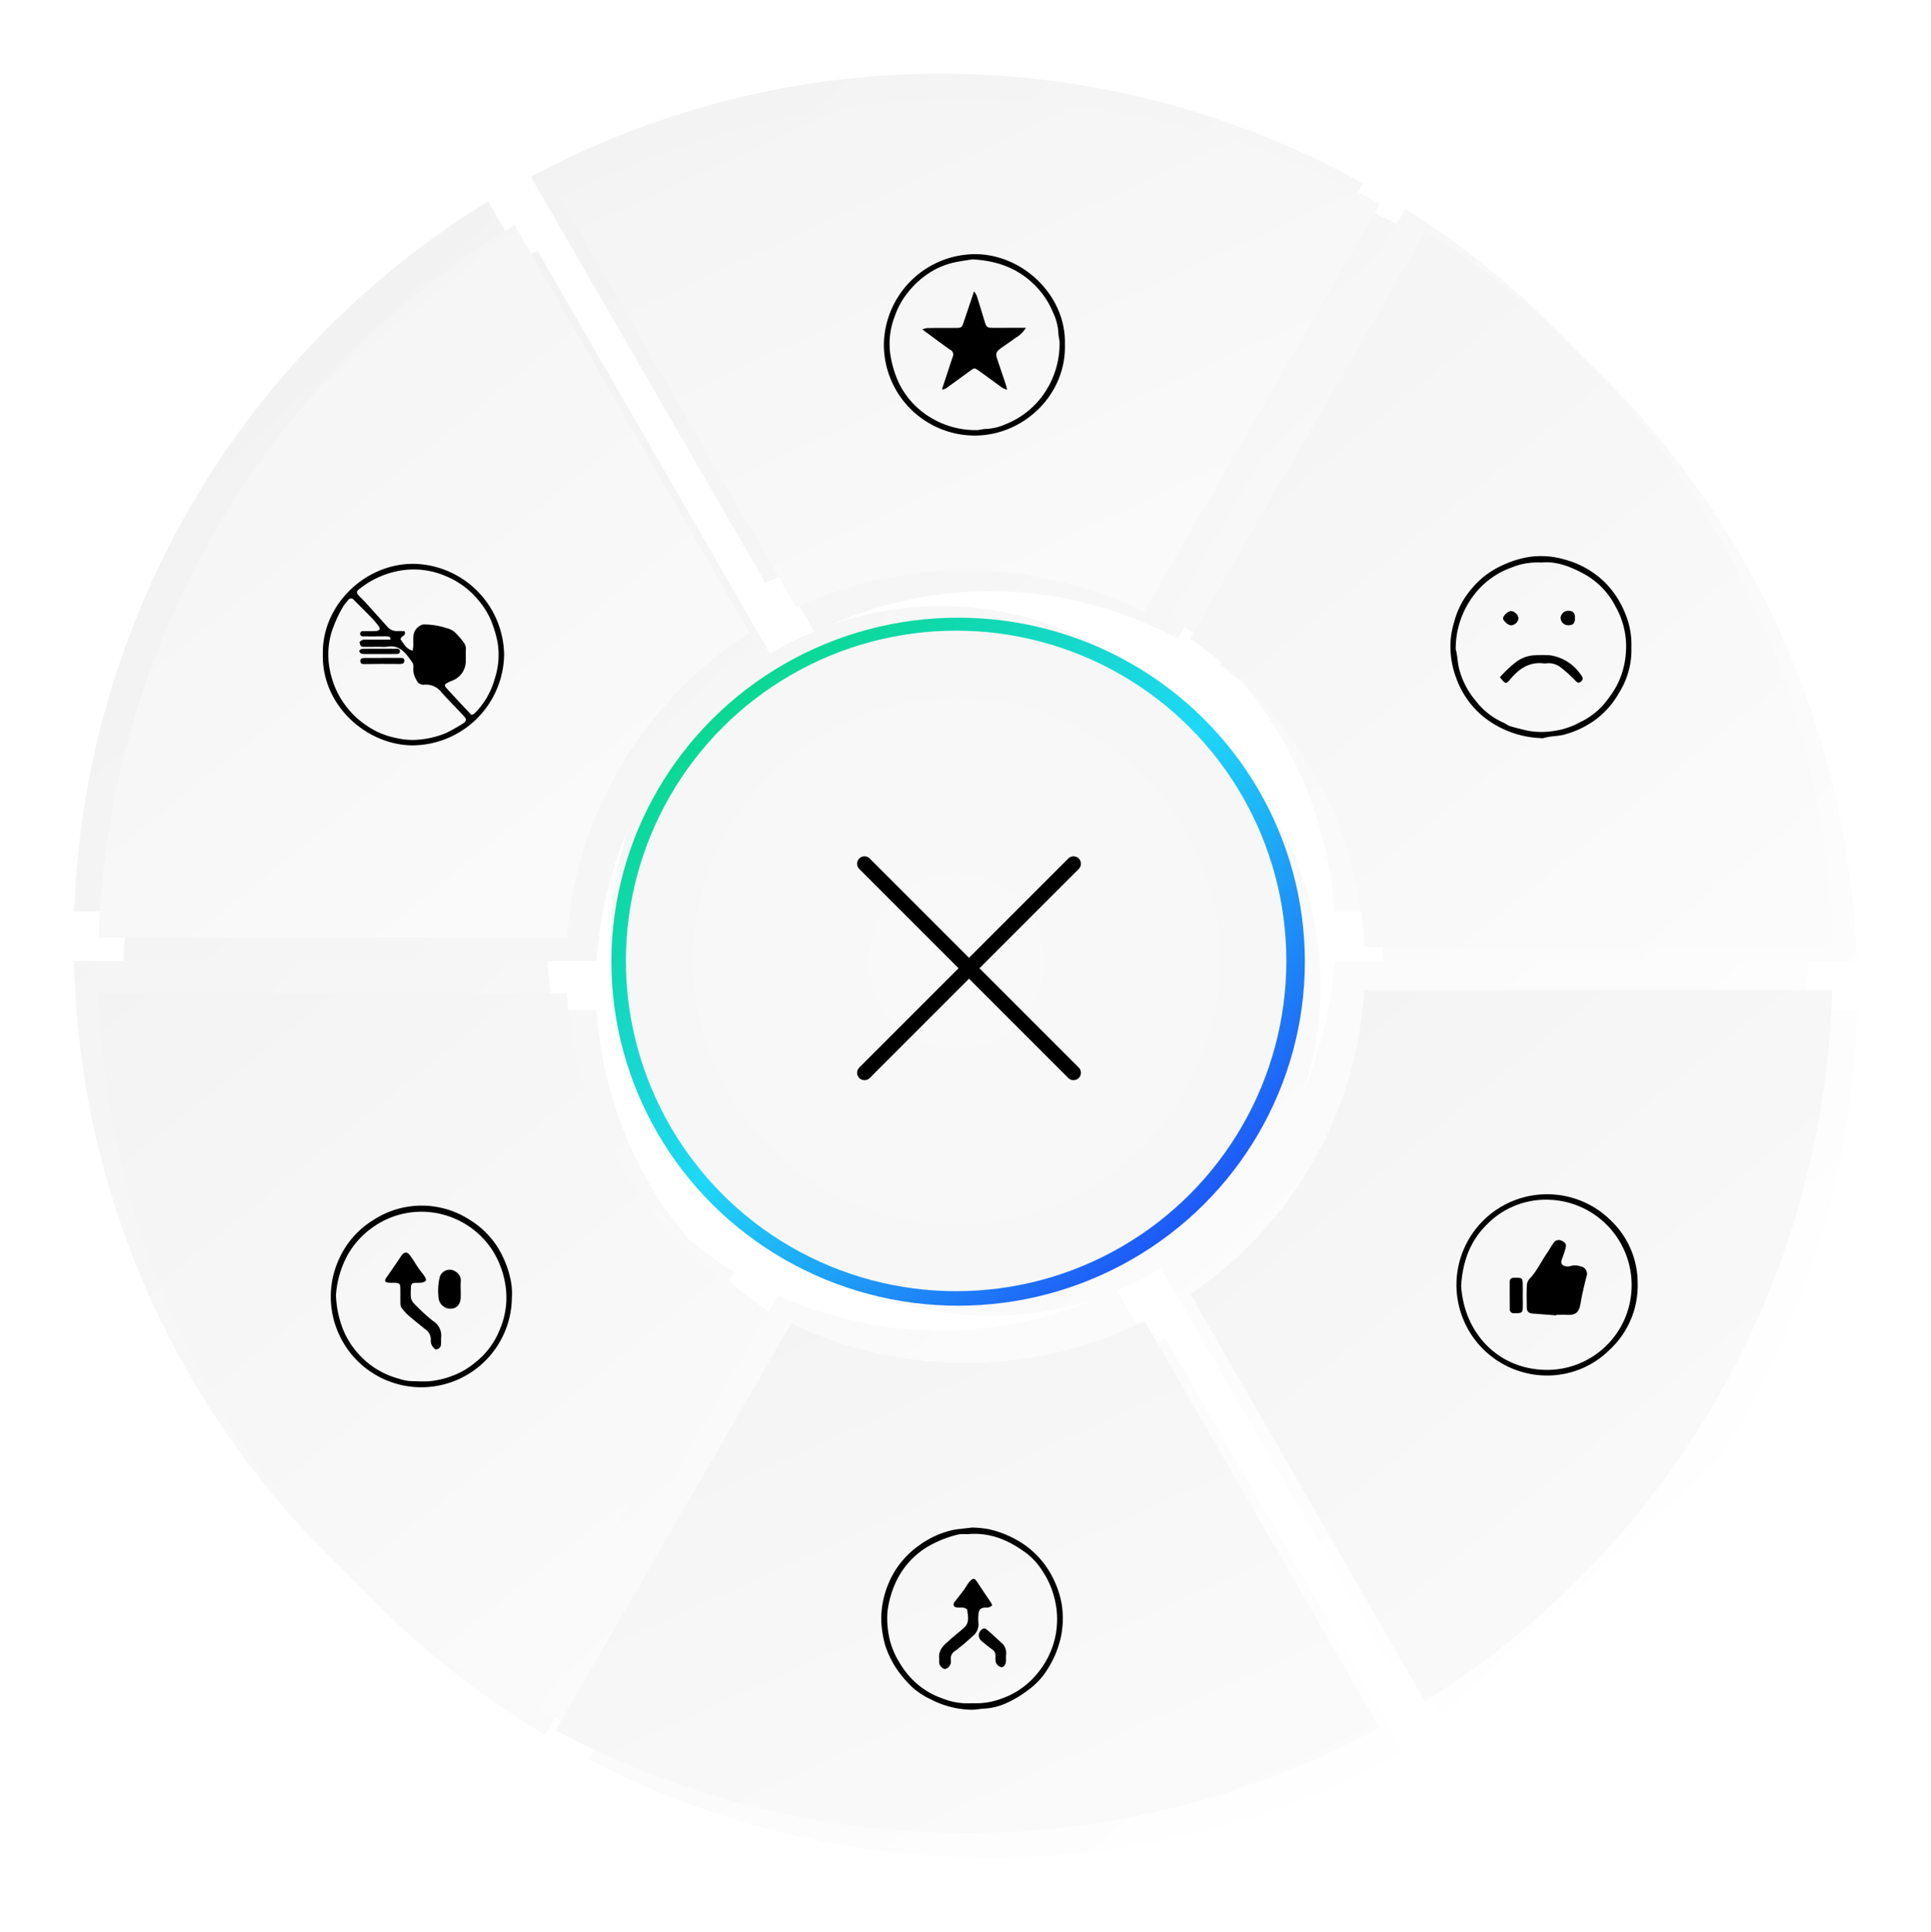 <svg xmlns="http://www.w3.org/2000/svg" xmlns:xlink="http://www.w3.org/1999/xlink" width="391.911" height="392" viewBox="0 0 391.911 392">
  <defs>
    <linearGradient id="linear-gradient" x1="0.871" y1="0.866" x2="0.165" y2="0.104" gradientUnits="objectBoundingBox">
      <stop offset="0" stop-color="#fff"/>
      <stop offset="1" stop-color="#f2f2f2"/>
    </linearGradient>
    <filter id="Subtraction_10" x="10" y="10" width="381.911" height="382" filterUnits="userSpaceOnUse">
      <feOffset dx="5" dy="5" input="SourceAlpha"/>
      <feGaussianBlur stdDeviation="5" result="blur"/>
      <feFlood flood-color="#dedede"/>
      <feComposite operator="in" in2="blur"/>
      <feComposite in="SourceGraphic"/>
    </filter>
    <filter id="Subtraction_12" x="0" y="0" width="381.911" height="382" filterUnits="userSpaceOnUse">
      <feOffset dx="-5" dy="-5" input="SourceAlpha"/>
      <feGaussianBlur stdDeviation="5" result="blur-2"/>
      <feFlood flood-color="#fff"/>
      <feComposite operator="in" in2="blur-2"/>
      <feComposite in="SourceGraphic"/>
    </filter>
    <linearGradient id="linear-gradient-3" x1="0.174" y1="0.126" x2="0.863" y2="0.876" gradientUnits="objectBoundingBox">
      <stop offset="0" stop-color="#1e5bf7"/>
      <stop offset="0.1" stop-color="#1e74f7"/>
      <stop offset="0.2" stop-color="#1e8df7"/>
      <stop offset="0.3" stop-color="#1ea6f7"/>
      <stop offset="0.4" stop-color="#1ebff7"/>
      <stop offset="0.5" stop-color="#1ed8f7"/>
      <stop offset="0.6" stop-color="#1ad8e2"/>
      <stop offset="0.7" stop-color="#16d8cd"/>
      <stop offset="0.8" stop-color="#12d8b8"/>
      <stop offset="0.9" stop-color="#0ed8a3"/>
      <stop offset="1" stop-color="#0ad88e"/>
    </linearGradient>
    <radialGradient id="radial-gradient" cx="0.5" cy="0.5" r="0.804" gradientTransform="translate(0.029 -0.027) rotate(3.203)" gradientUnits="objectBoundingBox">
      <stop offset="0" stop-color="#f9f9f9"/>
      <stop offset="1" stop-color="#f6f6f6"/>
    </radialGradient>
    <linearGradient id="linear-gradient-4" x1="-0.819" y1="-0.067" x2="0.673" y2="1.962" gradientUnits="objectBoundingBox">
      <stop offset="0" stop-color="#f0f0f0"/>
      <stop offset="1" stop-color="#fff"/>
    </linearGradient>
    <filter id="Path_295" x="60.525" y="109.688" width="45.666" height="45.717" filterUnits="userSpaceOnUse">
      <feOffset dy="2" input="SourceAlpha"/>
      <feGaussianBlur stdDeviation="1.5" result="blur-3"/>
      <feFlood flood-opacity="0.161"/>
      <feComposite operator="in" in2="blur-3"/>
      <feComposite in="SourceGraphic"/>
    </filter>
    <filter id="Path_296" x="288.608" y="108.575" width="45.615" height="45.835" filterUnits="userSpaceOnUse">
      <feOffset dy="2" input="SourceAlpha"/>
      <feGaussianBlur stdDeviation="1.5" result="blur-4"/>
      <feFlood flood-opacity="0.161"/>
      <feComposite operator="in" in2="blur-4"/>
      <feComposite in="SourceGraphic"/>
    </filter>
    <filter id="Path_304" x="298.604" y="128.575" width="25.741" height="14.624" filterUnits="userSpaceOnUse">
      <feOffset dy="2" input="SourceAlpha"/>
      <feGaussianBlur stdDeviation="1.5" result="blur-5"/>
      <feFlood flood-opacity="0.161"/>
      <feComposite operator="in" in2="blur-5"/>
      <feComposite in="SourceGraphic"/>
    </filter>
    <filter id="Path_305" x="310.896" y="119.661" width="11.912" height="11.918" filterUnits="userSpaceOnUse">
      <feOffset dy="2" input="SourceAlpha"/>
      <feGaussianBlur stdDeviation="1.5" result="blur-6"/>
      <feFlood flood-opacity="0.161"/>
      <feComposite operator="in" in2="blur-6"/>
      <feComposite in="SourceGraphic"/>
    </filter>
    <filter id="Path_306" x="299.253" y="119.676" width="12.129" height="11.888" filterUnits="userSpaceOnUse">
      <feOffset dy="2" input="SourceAlpha"/>
      <feGaussianBlur stdDeviation="1.5" result="blur-7"/>
      <feFlood flood-opacity="0.161"/>
      <feComposite operator="in" in2="blur-7"/>
      <feComposite in="SourceGraphic"/>
    </filter>
    <filter id="Path_297" x="173.102" y="304.817" width="45.717" height="45.84" filterUnits="userSpaceOnUse">
      <feOffset dy="2" input="SourceAlpha"/>
      <feGaussianBlur stdDeviation="1.5" result="blur-8"/>
      <feFlood flood-opacity="0.161"/>
      <feComposite operator="in" in2="blur-8"/>
      <feComposite in="SourceGraphic"/>
    </filter>
    <filter id="Path_307" x="184.775" y="315.18" width="19.751" height="27.254" filterUnits="userSpaceOnUse">
      <feOffset dy="2" input="SourceAlpha"/>
      <feGaussianBlur stdDeviation="1.5" result="blur-9"/>
      <feFlood flood-opacity="0.161"/>
      <feComposite operator="in" in2="blur-9"/>
      <feComposite in="SourceGraphic"/>
    </filter>
    <filter id="Path_308" x="192.823" y="325.239" width="14.495" height="16.841" filterUnits="userSpaceOnUse">
      <feOffset dy="2" input="SourceAlpha"/>
      <feGaussianBlur stdDeviation="1.5" result="blur-10"/>
      <feFlood flood-opacity="0.161"/>
      <feComposite operator="in" in2="blur-10"/>
      <feComposite in="SourceGraphic"/>
    </filter>
    <filter id="Path_298" x="61.878" y="239.486" width="45.655" height="45.796" filterUnits="userSpaceOnUse">
      <feOffset dy="2" input="SourceAlpha"/>
      <feGaussianBlur stdDeviation="1.5" result="blur-11"/>
      <feFlood flood-opacity="0.161"/>
      <feComposite operator="in" in2="blur-11"/>
      <feComposite in="SourceGraphic"/>
    </filter>
    <filter id="Path_309" x="72.882" y="248.981" width="20.334" height="28.579" filterUnits="userSpaceOnUse">
      <feOffset dy="2" input="SourceAlpha"/>
      <feGaussianBlur stdDeviation="1.5" result="blur-12"/>
      <feFlood flood-opacity="0.161"/>
      <feComposite operator="in" in2="blur-12"/>
      <feComposite in="SourceGraphic"/>
    </filter>
    <filter id="Path_310" x="83.608" y="252.445" width="13.582" height="16.885" filterUnits="userSpaceOnUse">
      <feOffset dy="2" input="SourceAlpha"/>
      <feGaussianBlur stdDeviation="1.5" result="blur-13"/>
      <feFlood flood-opacity="0.161"/>
      <feComposite operator="in" in2="blur-13"/>
      <feComposite in="SourceGraphic"/>
    </filter>
    <filter id="Path_299" x="289.455" y="237.636" width="45.76" height="45.662" filterUnits="userSpaceOnUse">
      <feOffset dy="2" input="SourceAlpha"/>
      <feGaussianBlur stdDeviation="1.5" result="blur-14"/>
      <feFlood flood-opacity="0.161"/>
      <feComposite operator="in" in2="blur-14"/>
      <feComposite in="SourceGraphic"/>
    </filter>
    <filter id="Path_311" x="303.758" y="246.905" width="21.181" height="24.232" filterUnits="userSpaceOnUse">
      <feOffset dy="2" input="SourceAlpha"/>
      <feGaussianBlur stdDeviation="1.5" result="blur-15"/>
      <feFlood flood-opacity="0.161"/>
      <feComposite operator="in" in2="blur-15"/>
      <feComposite in="SourceGraphic"/>
    </filter>
    <filter id="Path_312" x="300.332" y="254.521" width="11.648" height="16.165" filterUnits="userSpaceOnUse">
      <feOffset dy="2" input="SourceAlpha"/>
      <feGaussianBlur stdDeviation="1.5" result="blur-16"/>
      <feFlood flood-opacity="0.161"/>
      <feComposite operator="in" in2="blur-16"/>
      <feComposite in="SourceGraphic"/>
    </filter>
    <filter id="Path_300" x="174.137" y="47.291" width="45.62" height="45.685" filterUnits="userSpaceOnUse">
      <feOffset dy="2" input="SourceAlpha"/>
      <feGaussianBlur stdDeviation="1.5" result="blur-17"/>
      <feFlood flood-opacity="0.161"/>
      <feComposite operator="in" in2="blur-17"/>
      <feComposite in="SourceGraphic"/>
    </filter>
    <filter id="Path_313" x="181.914" y="54.804" width="29.959" height="28.903" filterUnits="userSpaceOnUse">
      <feOffset dy="2" input="SourceAlpha"/>
      <feGaussianBlur stdDeviation="1.5" result="blur-18"/>
      <feFlood flood-opacity="0.161"/>
      <feComposite operator="in" in2="blur-18"/>
      <feComposite in="SourceGraphic"/>
    </filter>
  </defs>
  <g id="MessagePad_center_close" data-name="MessagePad center close" transform="translate(20 20)">
    <g id="shadow" transform="translate(-19.044 -246)">
      <g transform="matrix(1, 0, 0, 1, -0.96, 226)" filter="url(#Subtraction_10)">
        <path id="Subtraction_10-2" data-name="Subtraction 10" d="M195,352a175.267,175.267,0,0,1-81.609-20.024l48.556-84.1a79.566,79.566,0,0,0,15.885,5.279,80.693,80.693,0,0,0,35.744-.321,79.582,79.582,0,0,0,17.025-6.17l48.49,83.987A175.192,175.192,0,0,1,195,352Zm-90.331-24.917h0A175.645,175.645,0,0,1,19.044,180h96.11a80.122,80.122,0,0,0,37.96,63.174L104.67,327.082Zm183.063-1.466h0l-48.475-83.962a80.395,80.395,0,0,0,24.791-26.227A79.543,79.543,0,0,0,274.846,180h96.109a176.188,176.188,0,0,1-83.223,145.618Zm-92.711-83.574A66.711,66.711,0,0,1,157.549,230.6a67.221,67.221,0,0,1-24.282-29.488,66.935,66.935,0,0,1,6.179-63.56,67.215,67.215,0,0,1,29.488-24.282,66.934,66.934,0,0,1,63.56,6.179,67.214,67.214,0,0,1,24.282,29.488,66.934,66.934,0,0,1-6.179,63.56,67.21,67.21,0,0,1-29.488,24.283A66.6,66.6,0,0,1,195.021,242.043ZM370.9,170H274.846a80.07,80.07,0,0,0-33.269-60.049l47.69-82.6A175.634,175.634,0,0,1,370.9,170Zm-255.745,0H19.1A176.228,176.228,0,0,1,103.119,25.858l47.625,82.489A79.811,79.811,0,0,0,115.154,170ZM233.1,104.637h0a80.005,80.005,0,0,0-73.7-1.3L111.79,20.874a175.922,175.922,0,0,1,168.889,1.352Z" transform="translate(0.96 20)" fill="url(#linear-gradient)"/>
      </g>
      <g transform="matrix(1, 0, 0, 1, -0.96, 226)" filter="url(#Subtraction_12)">
        <path id="Subtraction_12-2" data-name="Subtraction 12" d="M195,352a175.267,175.267,0,0,1-81.609-20.024l48.556-84.1a79.566,79.566,0,0,0,15.885,5.279,80.693,80.693,0,0,0,35.744-.321,79.582,79.582,0,0,0,17.025-6.17l48.49,83.987A175.192,175.192,0,0,1,195,352Zm-90.331-24.917h0A175.645,175.645,0,0,1,19.044,180h96.11a80.122,80.122,0,0,0,37.96,63.174L104.67,327.082Zm183.063-1.466h0l-48.475-83.962a80.395,80.395,0,0,0,24.791-26.227A79.543,79.543,0,0,0,274.846,180h96.109a176.188,176.188,0,0,1-83.223,145.618Zm-92.711-83.574A66.711,66.711,0,0,1,157.549,230.6a67.221,67.221,0,0,1-24.282-29.488,66.935,66.935,0,0,1,6.179-63.56,67.215,67.215,0,0,1,29.488-24.282,66.934,66.934,0,0,1,63.56,6.179,67.214,67.214,0,0,1,24.282,29.488,66.934,66.934,0,0,1-6.179,63.56,67.21,67.21,0,0,1-29.488,24.283A66.6,66.6,0,0,1,195.021,242.043ZM370.9,170H274.846a80.07,80.07,0,0,0-33.269-60.049l47.69-82.6A175.634,175.634,0,0,1,370.9,170Zm-255.745,0H19.1A176.228,176.228,0,0,1,103.119,25.858l47.625,82.489A79.811,79.811,0,0,0,115.154,170ZM233.1,104.637h0a80.005,80.005,0,0,0-73.7-1.3L111.79,20.874a175.922,175.922,0,0,1,168.889,1.352Z" transform="translate(0.96 20)" fill="url(#linear-gradient)"/>
      </g>
    </g>
    <g id="center" transform="translate(-19.044 -246)">
      <ellipse id="Ellipse_101" data-name="Ellipse 101" cx="70.372" cy="69.814" rx="70.372" ry="69.814" transform="translate(263.874 490.973) rotate(180)" fill="url(#linear-gradient-3)"/>
      <circle id="Ellipse_38" data-name="Ellipse 38" cx="67.021" cy="67.021" r="67.021" transform="translate(126.076 353.983)" fill="url(#radial-gradient)"/>
    </g>
    <g id="buttons" transform="translate(-19.044 -246)">
      <path id="Path_385" data-name="Path 385" d="M601.641,394.486,553.829,477.3a81.09,81.09,0,0,1,24.865,26.711A79.522,79.522,0,0,1,589.205,539.9l94.968.127A175.871,175.871,0,0,0,601.641,394.486Z" transform="translate(-313.243 -121.657)" fill="url(#linear-gradient-4)"/>
      <path id="Path_386" data-name="Path 386" d="M426.008,388.013l47.868,82.908a81.136,81.136,0,0,1,16.478-5.592,82.37,82.37,0,0,1,36.763.242,81.138,81.138,0,0,1,17.31,6.25h0l47.939-82.779a176.218,176.218,0,0,0-166.36-1.03Z" transform="translate(-313.243 -121.657)" fill="url(#linear-gradient-4)"/>
      <path id="Path_387" data-name="Path 387" d="M589.16,548.573a79.543,79.543,0,0,1-10.649,35.353,81.106,81.106,0,0,1-24.618,26.354l47.574,82.658a175.881,175.881,0,0,0,82.68-144.365Z" transform="translate(-313.243 -121.657)" fill="url(#linear-gradient-4)"/>
      <path id="Path_388" data-name="Path 388" d="M427.35,537.93h0a79.481,79.481,0,0,1,11.417-35.652,81.154,81.154,0,0,1,25.646-26.166l-47.678-82.835A175.907,175.907,0,0,0,332.321,537.93Z" transform="translate(-313.243 -121.657)" fill="url(#linear-gradient-4)"/>
      <path id="Path_389" data-name="Path 389" d="M449.714,599.5a80.867,80.867,0,0,1-11.2-14.574,79.489,79.489,0,0,1-11.194-35.636l-95.007-.127a175.9,175.9,0,0,0,83.941,144.574l47.66-82.549A81.361,81.361,0,0,1,449.714,599.5Z" transform="translate(-313.243 -121.657)" fill="url(#linear-gradient-4)"/>
      <path id="Path_390" data-name="Path 390" d="M592.269,698.325l-47.69-82.6A81.1,81.1,0,0,1,527.2,622.03a82.419,82.419,0,0,1-37.4.134,81.075,81.075,0,0,1-16.926-5.94L425.055,698.8a176.241,176.241,0,0,0,167.213-.472Z" transform="translate(-313.243 -121.657)" fill="url(#linear-gradient-4)"/>
    </g>
    <g id="Group_498" data-name="Group 498" transform="translate(29.126 101.367) rotate(-30)">
      <g transform="matrix(0.87, 0.5, -0.5, 0.87, 18.14, -129.67)" filter="url(#Path_295)">
        <path id="Path_295-2" data-name="Path 295" d="M.006,18.208C-.18,8.481,8.387-.048,18.374,0A18.649,18.649,0,0,1,36.666,18.494,18.637,18.637,0,0,1,17.847,36.712C8.635,36.494-.272,28.5.006,18.208Zm11.561-1.441c-.972,0-1.944.008-2.916,0-.427-.005-.934.1-1.109-.468-.109-.351.307-.577,1.12-.585,1.369-.013,2.739,0,4.108-.008.4,0,.9.007.911-.516s-.491-.523-.889-.538c-.265-.01-.53,0-.8,0-1.1,0-2.209.014-3.313-.006-.455-.008-1.13.134-1.115-.563.012-.584.637-.477,1.06-.486.751-.018,1.5.016,2.252-.03a.853.853,0,0,0,.638-.351c.072-.157-.09-.48-.233-.664A19.606,19.606,0,0,0,9.92,10.936C8.722,9.7,7.5,8.483,6.28,7.267a.667.667,0,0,0-1.126.041,9.849,9.849,0,0,0-.983,1.238,25.919,25.919,0,0,0-2.5,5.58,16.157,16.157,0,0,0,.151,8.964,16.823,16.823,0,0,0,3.053,5.931,16.14,16.14,0,0,0,3.729,3.518,16.165,16.165,0,0,0,6.51,2.744,13.8,13.8,0,0,0,4.464.259,18.382,18.382,0,0,0,5.327-1.313,37.963,37.963,0,0,0,3.42-1.918c.737-.479.735-.9.164-1.512-1.5-1.612-3.056-3.177-4.522-4.821A3.884,3.884,0,0,0,20.5,24.457a1.513,1.513,0,0,1-1.577-.978,4.066,4.066,0,0,1-.631-2.374,1.72,1.72,0,0,0-.178-1.142c-1.262-1.736-2.425-3.668-5.094-3.209A8.707,8.707,0,0,1,11.567,16.766Zm18.46,13.819a3.879,3.879,0,0,0,.5-.208,2.221,2.221,0,0,0,.3-.262,15.742,15.742,0,0,0,3.936-6.846,15.273,15.273,0,0,0,.5-7.808A24.652,24.652,0,0,0,33.915,11.2,16.323,16.323,0,0,0,31.7,7.634a16.97,16.97,0,0,0-6.978-5.211,16.368,16.368,0,0,0-8.9-1.079A18.052,18.052,0,0,0,7.289,5.18.671.671,0,0,0,7.2,6.3c.452.484.936.938,1.381,1.429q2.262,2.492,4.5,5a2.5,2.5,0,0,0,2.126.858,12.878,12.878,0,0,1,1.344.05c.395,1-.827.914-.813,1.649.617.848,1.091,1.915,2.438,2.286.053-.438.117-.77.129-1.1.021-.573-.024-1.151.02-1.722a2.62,2.62,0,0,1,1.984-2.485,14.97,14.97,0,0,1,4.787.771c1.333.318,1.872,1.033,2.83,2.15s1.045,1.512,1,2.318c-.038.7.012,1.414-.013,2.119a4.234,4.234,0,0,1-2.839,4.055,7.872,7.872,0,0,0-.845.376c-.638.354-.717.564-.221,1.114C26.663,27,28.355,28.787,30.027,30.585Z" transform="translate(65.03 112.19)"/>
      </g>
      <path id="Path_301" data-name="Path 301" d="M4.589,0Q6.377,0,8.163,0c.433,0,.82.062.779.63-.035.487-.361.611-.948.6q-3.55-.04-7.1.015C.433,1.257.074,1.22.008.73-.06.221.309.02.751.014,2.03,0,3.31.008,4.589.008Z" transform="translate(14.709 22.517) rotate(30)"/>
      <path id="Path_302" data-name="Path 302" d="M4.018,1.064c-.923,0-1.845.006-2.768,0a2.9,2.9,0,0,1-.906-.1A.7.7,0,0,1,0,.487C-.02.383.164.164.3.117A2.365,2.365,0,0,1,1.069.008C3.09,0,5.111-.005,7.132.009c.451,0,1.124-.133,1.106.564-.015.577-.633.48-1.056.485C6.127,1.072,5.073,1.063,4.018,1.064Z" transform="translate(15.471 20.806) rotate(30)"/>
      <path id="Path_303" data-name="Path 303" d="M7.879.911a12.42,12.42,0,0,1-1.362.145Q3.43,1.024.343.939C.231.936.125.714,0,.576A1.4,1.4,0,0,1,1.3,0c1.757,0,3.513,0,5.269,0A1.24,1.24,0,0,1,7.879.911Z" transform="translate(16.397 19.201) rotate(30)"/>
    </g>
    <g id="Group_497" data-name="Group 497" transform="translate(257.158 100.284) rotate(-30)">
      <g transform="matrix(0.87, 0.5, -0.5, 0.87, -179.88, -242.75)" filter="url(#Path_296)">
        <path id="Path_296-2" data-name="Path 296" d="M36.6,18.483a16.24,16.24,0,0,1-2.41,9.014,17.505,17.505,0,0,1-5.323,5.928,19.377,19.377,0,0,1-5.838,2.68c-1.382.371-2.8.262-4.139.684a2.21,2.21,0,0,1-.792.02,19.785,19.785,0,0,1-11.6-4.46,17.933,17.933,0,0,1-5.323-7.667,18.129,18.129,0,0,1-1.141-7.64,17.74,17.74,0,0,1,.758-3.868A16.409,16.409,0,0,1,2.937,8.391,19.155,19.155,0,0,1,6.3,4.54,17.434,17.434,0,0,1,10.643,1.8a20.227,20.227,0,0,1,5.5-1.658,16.819,16.819,0,0,1,7.024.575,18.359,18.359,0,0,1,8.586,5.135,18.929,18.929,0,0,1,3.647,5.9A16.227,16.227,0,0,1,36.6,18.483ZM18.369,1.3a13.874,13.874,0,0,0-5.974,1A16.412,16.412,0,0,0,4.724,7.91a17.8,17.8,0,0,0-3.658,10.4,2.163,2.163,0,0,0,.037.658c.353,1.315.32,2.681.7,4.012a16.138,16.138,0,0,0,3.362,6.354,14.351,14.351,0,0,0,5.44,4.307c.486.188.9.579,1.391.734,1.085.34,2.2.591,3.3.873a15.235,15.235,0,0,0,5.392.152,15.193,15.193,0,0,0,5.479-1.783A14.572,14.572,0,0,0,30.64,30.4a24.744,24.744,0,0,0,2.854-3.934,17.088,17.088,0,0,0,2.016-7.3A16.369,16.369,0,0,0,33.393,10.2a15.525,15.525,0,0,0-6.539-6.677C24.212,2.123,21.522,1.014,18.369,1.3Z" transform="translate(293.11 111.08)"/>
      </g>
      <g transform="matrix(0.87, 0.5, -0.5, 0.87, -179.88, -242.75)" filter="url(#Path_304)">
        <path id="Path_304-2" data-name="Path 304" d="M0,4.487A23.43,23.43,0,0,1,3.167,1.5,6.664,6.664,0,0,1,6.916.065a26.579,26.579,0,0,1,3.113-.01,9.046,9.046,0,0,1,5.83,3.272,10.249,10.249,0,0,1,.622.849c.379.534.348.865-.111,1.242-.437.358-.664.241-1.184-.281a25.782,25.782,0,0,0-2.811-2.56,3.985,3.985,0,0,0-2.968-.888,2.719,2.719,0,0,1-.66,0c-2.838-.3-4.871,1.1-6.592,3.132C1.211,5.936,1.176,5.946,0,4.487Z" transform="translate(303.1 131.08)"/>
      </g>
      <g transform="matrix(0.87, 0.5, -0.5, 0.87, -179.88, -242.75)" filter="url(#Path_305)">
        <path id="Path_305-2" data-name="Path 305" d="M2.912,1.458c0,1.017-.372,1.44-1.284,1.459A1.528,1.528,0,0,1,0,1.393,1.547,1.547,0,0,1,1.628,0C2.539.019,2.912.442,2.912,1.458Z" transform="translate(315.4 122.16)"/>
      </g>
      <g transform="matrix(0.87, 0.5, -0.5, 0.87, -179.88, -242.75)" filter="url(#Path_306)">
        <path id="Path_306-2" data-name="Path 306" d="M3.128,1.492A1.6,1.6,0,0,1,1.639,2.887C1.065,2.921-.021,1.948,0,1.418A2.263,2.263,0,0,1,1.56,0,1.7,1.7,0,0,1,3.128,1.492Z" transform="translate(303.75 122.18)"/>
      </g>
    </g>
    <g id="Group_501" data-name="Group 501" transform="translate(141.65 296.527) rotate(-30)">
      <g id="Group_495" data-name="Group 495" transform="translate(0 0)">
        <g transform="matrix(0.87, 0.5, -0.5, 0.87, 18.27, -354.94)" filter="url(#Path_297)">
          <path id="Path_297-2" data-name="Path 297" d="M0,18.868a18.276,18.276,0,0,1,1.3-7.163A17.715,17.715,0,0,1,7.76,3.528,18.16,18.16,0,0,1,14.708.444c.472-.09.953-.135,1.431-.192.608-.072,1.218-.134,1.828-.2A2.09,2.09,0,0,1,18.359,0a20.627,20.627,0,0,1,3.4.328,20.776,20.776,0,0,1,7.214,3.158,17.93,17.93,0,0,1,5.589,6.4,18.986,18.986,0,0,1,1.943,5.694,18.658,18.658,0,0,1-.121,6.263A20.078,20.078,0,0,1,33.7,28.52a14.778,14.778,0,0,1-4.011,4.344,21.823,21.823,0,0,1-3.926,2.412,12.714,12.714,0,0,1-4.792,1.33c-.918.021-1.836.256-2.75.233a18.5,18.5,0,0,1-8.213-2.106A14.772,14.772,0,0,1,6.177,32.2,23.4,23.4,0,0,1,3.04,28.48,19.437,19.437,0,0,1,.807,23.854,21.138,21.138,0,0,1,0,18.868ZM18.366,35.517a14.667,14.667,0,0,0,6.086-.976,16.079,16.079,0,0,0,7.1-5.033,17.018,17.018,0,0,0,3.5-15.118,17.578,17.578,0,0,0-2.606-5.851,13.586,13.586,0,0,0-4.1-4.059A19.82,19.82,0,0,0,24.787,2.5a14.962,14.962,0,0,0-6.954-1.2c-.477.063-.971,0-1.456.016a3.949,3.949,0,0,0-.914.109A22.526,22.526,0,0,0,9.152,4a16.416,16.416,0,0,0-6.26,7.141A20.056,20.056,0,0,0,1.238,17.06a18.623,18.623,0,0,0,.3,4.818,15.645,15.645,0,0,0,2.109,5.371,17.316,17.316,0,0,0,2.906,3.738A15.575,15.575,0,0,0,12.221,34.5,13.743,13.743,0,0,0,18.366,35.517Z" transform="translate(177.6 307.32)"/>
        </g>
        <g transform="matrix(0.87, 0.5, -0.5, 0.87, 18.27, -354.94)" filter="url(#Path_307)">
          <path id="Path_307-2" data-name="Path 307" d="M.027,16.234c-.237-2.029,1.108-2.943,2.239-3.965.945-.852,1.976-1.61,2.9-2.482,1.05-.992.665-2.3.557-3.5-.015-.171-.449-.389-.715-.435-.473-.081-.974,0-1.449-.071-.6-.094-.781-.58-.414-1.074.629-.845,1.3-1.659,1.929-2.5C5.463,1.681,5.751,1.076,6.182.6c.777-.863,1.037-.784,1.662.2C8.692,2.13,9.6,3.429,10.463,4.751c.134.2.344.577.275.655a1.792,1.792,0,0,1-.759.4,1.988,1.988,0,0,1-.526.016c-1.048.048-1.4.372-1.478,1.429a9.605,9.605,0,0,0,0,1.719,3,3,0,0,1-1.2,2.655A44.881,44.881,0,0,1,3.24,14.586a1.733,1.733,0,0,0-.858,1.754,2.656,2.656,0,0,1-.032.791,1.619,1.619,0,0,1-1.172,1.123A1.6,1.6,0,0,1,.038,17.1,4.887,4.887,0,0,1,.027,16.234Z" transform="translate(189.27 317.68)"/>
        </g>
        <g transform="matrix(0.87, 0.5, -0.5, 0.87, 18.27, -354.94)" filter="url(#Path_308)">
          <path id="Path_308-2" data-name="Path 308" d="M5.48,5.45c0,.51.014.818,0,1.125-.039.717-.423,1.247-.9,1.266A1.545,1.545,0,0,1,3.406,6.736a5.438,5.438,0,0,1-.039-1.183,1.45,1.45,0,0,0-.68-1.332c-.773-.57-1.531-1.166-2.249-1.8A1.474,1.474,0,0,1,.864.031a.83.83,0,0,1,.71.138c1.12.981,2.219,1.988,3.3,3.008A2.7,2.7,0,0,1,5.48,5.45Z" transform="translate(197.32 327.74)"/>
        </g>
      </g>
    </g>
    <g id="Group_499" data-name="Group 499" transform="translate(30.445 231.185) rotate(-30)">
      <g transform="matrix(0.87, 0.5, -0.5, 0.87, 81.91, -242.75)" filter="url(#Path_298)">
        <path id="Path_298-2" data-name="Path 298" d="M36.625,18.483a18.313,18.313,0,1,1-34.649-8.34A17.666,17.666,0,0,1,8.429,3.028a17.876,17.876,0,0,1,19.78-.086,17.455,17.455,0,0,1,5.777,5.867C35.527,11.427,36.875,15.257,36.625,18.483ZM1.044,18.061a20.992,20.992,0,0,0,1.438,6.99A17.176,17.176,0,0,0,8.5,32.566a16.872,16.872,0,0,0,5.207,2.414,9.754,9.754,0,0,0,2.175.486c1.258.049,2.515.121,3.785.071a17.8,17.8,0,0,0,6.174-1.646A15.7,15.7,0,0,0,29.238,31.7a15.6,15.6,0,0,0,4.872-6.472,16.282,16.282,0,0,0,1.25-8.889,18.427,18.427,0,0,0-2.283-6.682,17.075,17.075,0,0,0-8.129-7.082A16.96,16.96,0,0,0,8.438,4.423a17.111,17.111,0,0,0-4.887,5.3A19.628,19.628,0,0,0,1.044,18.061Z" transform="translate(66.38 241.99)"/>
      </g>
      <g transform="matrix(0.87, 0.5, -0.5, 0.87, 81.91, -242.75)" filter="url(#Path_309)">
        <path id="Path_309-2" data-name="Path 309" d="M10.14,19.573a2.85,2.85,0,0,1-.619-.633,2.06,2.06,0,0,1-.32-1.116,2.427,2.427,0,0,0-1.059-2.275c-1.126-.915-2.269-1.812-3.361-2.766a10.438,10.438,0,0,1-1.495-1.637,1.869,1.869,0,0,1-.2-1.006c-.026-.971.007-1.944-.017-2.916C3.041,6.286,2.9,6.152,1.988,6.107c-.485-.024-.977.022-1.455-.045C-.052,5.981-.144,5.624.2,5.13,1.232,3.653,2.262,2.175,3.262.678c.554-.83,1.184-.925,1.762-.132.646.888,1.2,1.841,1.82,2.749.345.506.768.959,1.1,1.472.174.267.392.686.294.9s-.549.36-.865.418a10.443,10.443,0,0,1-1.19.024c-.776.049-.916.195-.985.943-.008.088,0,.177,0,.265-.082,2.292-.1,2.309,1.552,3.91A32.616,32.616,0,0,0,9.7,13.865a3.441,3.441,0,0,1,1.6,3.356c-.058.48.018.975-.041,1.455A1.02,1.02,0,0,1,10.14,19.573Z" transform="translate(77.38 251.48)"/>
      </g>
      <g transform="matrix(0.87, 0.5, -0.5, 0.87, 81.91, -242.75)" filter="url(#Path_310)">
        <path id="Path_310-2" data-name="Path 310" d="M4.551,4c0,.528.011,1.056,0,1.584C4.514,6.944,3.809,7.815,2.7,7.881A2.4,2.4,0,0,1,.087,5.851,12.378,12.378,0,0,1,.3,1.531,2.107,2.107,0,0,1,3.557.413,2.088,2.088,0,0,1,4.564,2.421,12.282,12.282,0,0,0,4.551,4Z" transform="translate(88.11 254.95)"/>
      </g>
    </g>
    <g id="Group_496" data-name="Group 496" transform="translate(258.08 229.301) rotate(-30)">
      <g transform="matrix(0.87, 0.5, -0.5, 0.87, -116.17, -354.94)" filter="url(#Path_299)">
        <path id="Path_299-2" data-name="Path 299" d="M18.259,36.661A18.33,18.33,0,1,1,31.505,5.478a17.441,17.441,0,0,1,5.254,12.6A17.682,17.682,0,0,1,31.01,31.528,17.859,17.859,0,0,1,18.259,36.661Zm17.28-18.307A17.261,17.261,0,0,0,18.507,1.108,16.621,16.621,0,0,0,6.366,6.021c-3.508,3.364-5,7.65-5.309,12.414.509,9.383,7.252,16.928,17.11,17.088A17.1,17.1,0,0,0,35.539,18.353Z" transform="translate(293.96 240.14)"/>
      </g>
      <g transform="matrix(0.87, 0.5, -0.5, 0.87, -116.17, -354.94)" filter="url(#Path_311)">
        <path id="Path_311-2" data-name="Path 311" d="M5.978,15.232c-1.574-.124-3.149-.241-4.722-.373C.4,14.786.047,14.468.028,13.63c-.033-1.5-.049-3,.019-4.5a2.165,2.165,0,0,1,.544-1.3C2.075,6.29,2.949,4.343,4.148,2.612c.45-.65.834-1.347,1.291-1.992A1.253,1.253,0,0,1,7.167.177c.777.4.943.743.69,1.613C7.65,2.5,7.409,3.207,7.136,3.9s-.06,1.227.656,1.374a1.8,1.8,0,0,0,1.043,0,3.223,3.223,0,0,1,2.065.063,1.5,1.5,0,0,1,1.2,2.071c-.449,1.778-.888,3.566-1.192,5.373-.27,1.6-.789,2.451-2.676,2.353-.748-.039-1.5-.006-2.249-.006Z" transform="translate(308.26 249.41)"/>
      </g>
      <g transform="matrix(0.87, 0.5, -0.5, 0.87, -116.17, -354.94)" filter="url(#Path_312)">
        <path id="Path_312-2" data-name="Path 312" d="M2.64,3.6c0,.837.021,1.674-.006,2.51s-.189,1-1,1.05c-.263.016-.528,0-.793,0a.75.75,0,0,1-.833-.813Q-.007,3.566.008.792A.723.723,0,0,1,.739.016,6.514,6.514,0,0,1,1.4,0c1.08.015,1.213.136,1.237,1.217C2.655,2.011,2.641,2.8,2.64,3.6Z" transform="translate(304.83 257.02)"/>
      </g>
    </g>
    <g id="Group_500" data-name="Group 500" transform="translate(142.752 38.962) rotate(-30)">
      <g transform="matrix(0.87, 0.5, -0.5, 0.87, -111.47, -132.44)" filter="url(#Path_300)">
        <path id="Path_300-2" data-name="Path 300" d="M36.612,18.256c.306,10.079-8.245,18.413-18.229,18.429A18.4,18.4,0,0,1,0,18.23,18.545,18.545,0,0,1,18.564,0C28.263.08,36.907,8.519,36.612,18.256ZM17.9,1.049c-.946.158-2.3.331-3.622.615A15.436,15.436,0,0,0,8.642,4.159,18.013,18.013,0,0,0,4.91,7.674a15.965,15.965,0,0,0-2.726,4.933,15.244,15.244,0,0,0-.905,7.5,21.39,21.39,0,0,0,1.842,6.138,16.722,16.722,0,0,0,6.394,6.837,17.469,17.469,0,0,0,9.162,2.5c.651,0,1.3-.23,1.956-.233a11.032,11.032,0,0,0,4.081-1A17.015,17.015,0,0,0,33,27.265a17.821,17.821,0,0,0,2.539-9.29c.01-.65-.236-1.3-.232-1.955a11.209,11.209,0,0,0-1.134-4.314,16.584,16.584,0,0,0-3.843-5.627C26.965,2.823,22.915,1.327,17.9,1.049Z" transform="translate(178.64 49.79)"/>
      </g>
      <g transform="matrix(0.87, 0.5, -0.5, 0.87, -111.47, -132.44)" filter="url(#Path_313)">
        <path id="Path_313-2" data-name="Path 313" d="M20.959,7.4a5.793,5.793,0,0,1-2.208,2.1c-.965.76-2.027,1.395-3.008,2.135-.845.637-.936,1.036-.6,2.057.566,1.714,1.15,3.422,1.718,5.135.093.28.15.572.279,1.079a4.582,4.582,0,0,1-.935-.357c-1.606-1.155-3.186-2.349-4.8-3.494-.854-.606-.93-.567-1.731.018-1.635,1.193-3.27,2.386-4.918,3.56a2.739,2.739,0,0,1-.8.213c.4-1.219.755-2.289,1.11-3.358.36-1.085.708-2.175,1.09-3.253A1.085,1.085,0,0,0,5.618,11.8C3.791,10.521,2.014,9.166,0,7.678A5.431,5.431,0,0,1,1.036,7.41C2.892,7.393,4.748,7.4,6.6,7.4c1.383,0,1.391-.01,1.853-1.371C9.118,4.077,9.772,2.123,10.486,0a5.021,5.021,0,0,1,.55.923c.572,1.8,1.11,3.62,1.666,5.43.259.846.5,1.035,1.436,1.043,1.768.015,3.535,0,5.3,0Z" transform="translate(186.41 57.3)"/>
      </g>
    </g>
    <g id="Group_530" data-name="Group 530" transform="translate(2550.657 285.598)">
      <path id="Path_372" data-name="Path 372" d="M-2504.4-156.87h60" transform="translate(-4012.731 -1969.696) rotate(-135)" fill="none" stroke="#000" stroke-linecap="round" stroke-width="3"/>
      <path id="Path_373" data-name="Path 373" d="M-2488.048-178.38v60" transform="translate(-719.593 1755.13) rotate(45)" fill="none" stroke="#000" stroke-linecap="round" stroke-width="3"/>
    </g>
  </g>
</svg>
